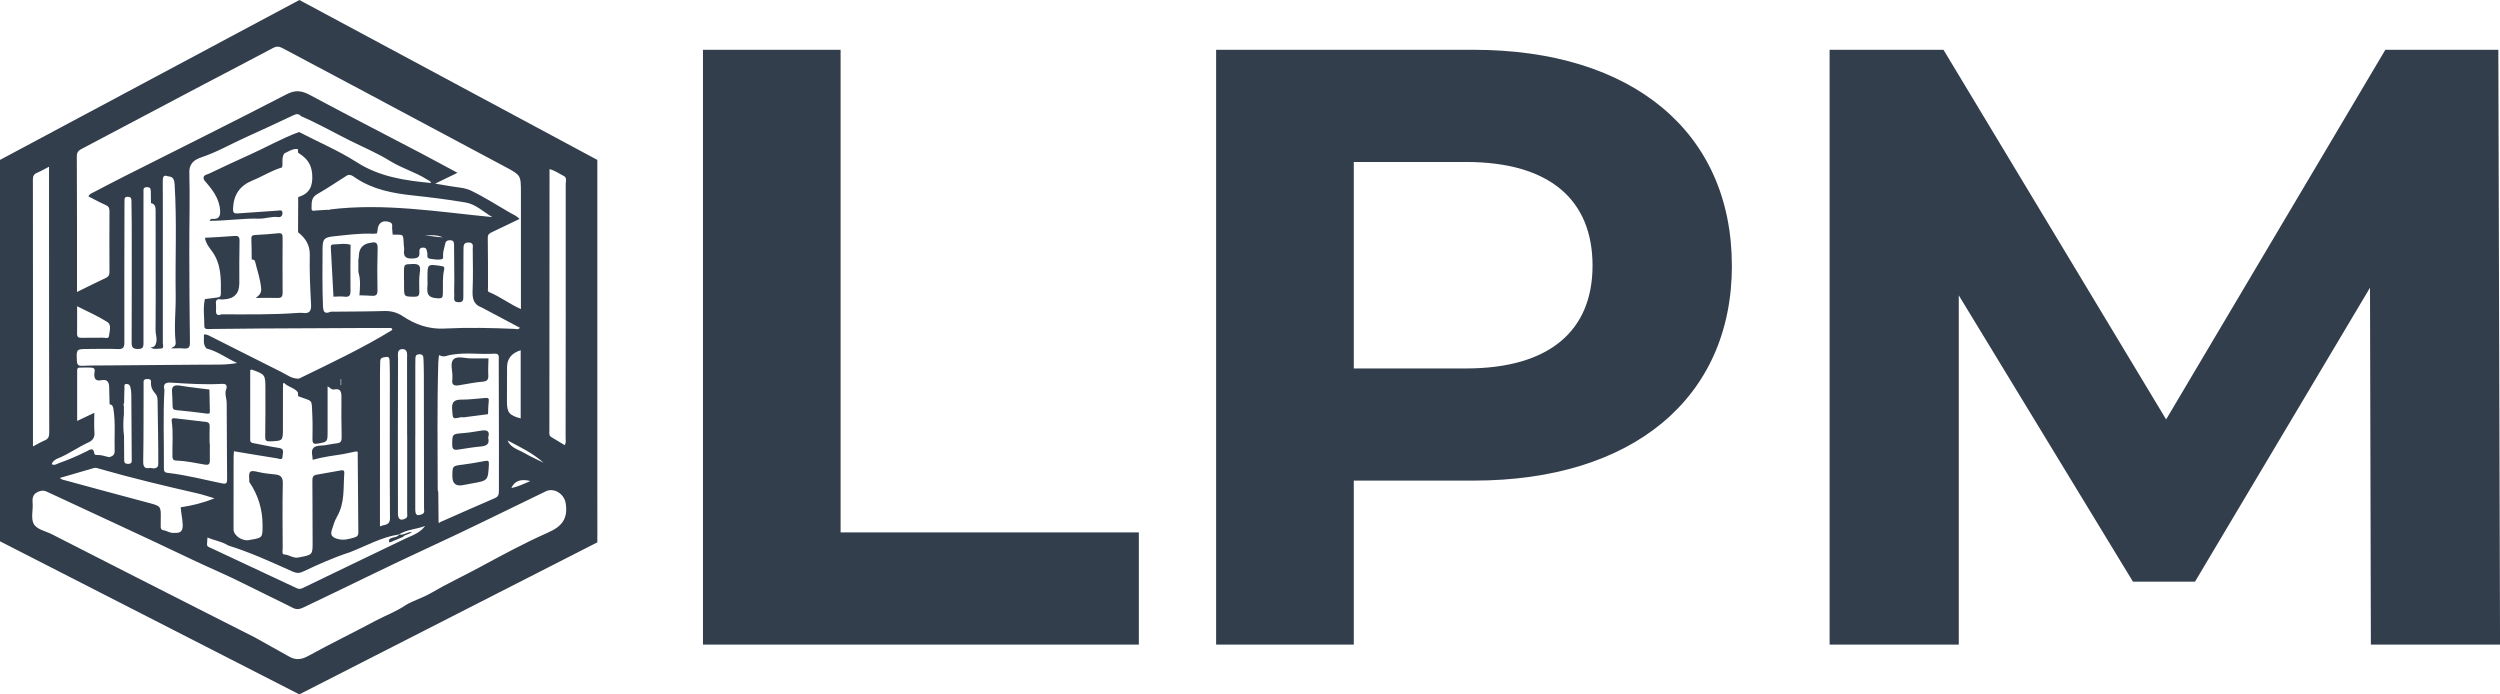 <?xml version="1.0" encoding="UTF-8"?>
<svg id="Layer_2" data-name="Layer 2" xmlns="http://www.w3.org/2000/svg" viewBox="0 0 665.21 184.77">
  <defs>
    <style>
      .cls-1 {
        fill: #323e4c;
      }
    </style>
  </defs>
  <g id="Layer_1-2" data-name="Layer 1">
    <g>
      <path class="cls-1" d="M79.66,0L0,42.55v101.48l79.65,40.73,79.29-40.45V42.55L79.66,0Zm70.87,83.1c0,11.15-.01,22.29-.03,33.44,0,.57,.2,1.18-.25,1.9-1.19-.72-2.35-1.44-3.54-2.13-.67-.39-.53-1-.53-1.6,.02-21.87,.03-43.74,.04-65.6v-4.1c1.45,.34,2.56,1.2,3.78,1.81,.93,.46,.52,1.41,.53,2.12,.02,11.39,.01,22.77,0,34.16Zm-11.08,37.41c-1.57-.93-3.59-1.34-4.39-3.31,3.35,1.74,6.74,3.39,9.58,5.93-1.73-.87-3.52-1.64-5.19-2.63Zm1.66,7.48c-1.78,.8-3.3,1.5-5.05,1.88q1.25-2.86,5.05-1.88Zm-8.37,2.68c0,.85-.11,1.46-1.03,1.86-4.88,2.09-9.73,4.26-14.59,6.4h0c-.09,.09-.18,.17-.28,.26-.05-.07-.09-.15-.14-.23-.02-2.65-.05-5.31-.08-7.96-.05-.24-.15-.46-.15-.7-.02-11.26-.18-22.51,.15-33.76,.02-.66,.12-1.32,.19-2.04,.6,.25,1.16,.44,1.76,.26,4.28-1.24,8.66-.37,12.99-.65,1.43-.09,1.14,.93,1.15,1.71,.03,7.74,.04,15.49,.05,23.23,0,3.87-.03,7.75-.01,11.62Zm-14.45-43.24c-4.18,.2-7.72-1.05-11.04-3.25-1.6-1.06-3.19-1.48-5.09-1.42-4.71,.14-9.44,.13-14.15,.18-1.4,.58-2,.33-2.07-1.41-.2-5.09-.15-10.17-.11-15.26,.02-2.62,.33-3.11,2.98-3.39,3.53-.37,7.07-.85,10.65-.68,.28-.03,.56-.06,.84-.09,.06-.29,.14-.58,.16-.88,.15-1.96,1.36-2.77,3.24-2.12,1.02,.36,.52,1.3,.67,1.99,.04,.44,.07,.88,.11,1.33,2.92,.14,2.81-.56,2.96,2.82,.02,.42,.15,.86,.09,1.26-.29,2.01,.71,2.38,2.47,2.26,1.17-.08,1.68-.4,1.6-1.58-.04-.7,0-1.32,1.02-1.3,1.02,.01,.89,.75,1.07,1.35,.17,.56-.34,1.45,.71,1.6,1.07,.15,2.16,.41,3.23,.1,.39-.11,.27-.64,.26-.98-.03-1.05,.37-2.01,.56-3.02,.16-.88,.68-1.03,1.42-1.01,.86,.02,.94,.61,.95,1.25,.03,3.15,.05,6.3,.07,9.44,0,1.33-.08,2.66-.01,3.99,.03,.72-.4,1.76,1.08,1.81,1.45,.05,1.33-.82,1.33-1.75,0-4.12,.03-8.23,.04-12.35,0-.98,.03-1.83,1.39-1.79,1.41,.03,1.07,1.05,1.07,1.81,.03,3.57,.12,7.15-.03,10.71-.09,2.1,.05,3.88,2.32,4.72,3.4,1.8,6.81,3.61,10.26,5.44-.43,.63-.94,.33-1.35,.31-6.23-.28-12.47-.4-18.69-.1Zm-69.67,52.13c.05,1.6-.46,2.35-2.09,2.22-1.15,.21-2.07-.56-3.14-.72-.52-.08-.63-.52-.63-.96-.01-.67,0-1.33,.01-2,.06-3.51,.05-3.43-3.45-4.36-7.59-2-15.17-4.09-22.75-6.14-.16-.05-.29-.18-.66-.42,3.15-.91,6.11-1.77,9.06-2.64,.57-.17,1.08,.07,1.59,.22,8.63,2.47,17.36,4.56,26.11,6.55,1.37,.32,2.71,.79,4.39,1.28-3.11,1.27-6.01,1.95-8.98,2.39,.09,1.54,.48,3.02,.53,4.57ZM8.74,47.85c0-1.02,.28-1.53,1.19-1.91,.98-.41,1.91-.96,3.12-1.58,0,6.38,0,12.47,0,18.57,0,17.38,0,34.76,.05,52.14,0,1.03-.2,1.7-1.21,2.12-.98,.4-1.89,.96-3.12,1.6v-7.54c0-21.13,.02-42.27-.02-63.41ZM72.7,12.75c.96-.52,1.63-.38,2.49,.07,6.72,3.6,13.46,7.15,20.19,10.73,13.05,6.95,26.08,13.92,39.12,20.88,4.08,2.18,4.1,2.18,4.11,6.8,.02,10.29,0,20.58,0,31.01-3.02-1.32-5.54-3.33-8.51-4.53-.45-.19-.25-.75-.25-1.13-.02-4.43,.02-8.85-.06-13.28-.02-.96,.48-1.23,1.16-1.55,2.39-1.13,4.77-2.28,7.3-3.5-.8-.83-1.7-1.17-2.51-1.63-3.45-1.99-6.81-4.16-10.39-5.89-1.73-.84-3.86-.87-5.81-1.24-1.11-.21-2.23-.38-3.75-.63,2.12-1.03,3.91-1.89,5.94-2.88-3.53-1.89-6.84-3.7-10.18-5.45-9.69-5.07-19.42-10.07-29.06-15.24-2.19-1.17-3.84-1.44-6.24-.2-14.33,7.42-28.78,14.58-43.18,21.84-2.76,1.38-5.48,2.84-8.21,4.25-.48,.25-1.02,.4-1.34,1.07,1.5,.76,2.96,1.58,4.49,2.25,.77,.33,1.12,.71,1.12,1.58-.03,5.45-.03,10.91,0,16.36,0,.78-.28,1.19-.98,1.52-2.45,1.15-4.87,2.36-7.66,3.73v-2.66c0-11.15,.02-22.3-.05-33.46-.01-1.29,.68-1.64,1.54-2.09,10.91-5.76,21.8-11.53,32.71-17.28,6-3.16,12.04-6.26,18.01-9.46Zm15.03,42.99c-.13,.16-.28,.21-.46,.07-1.08,.06-2.16,.13-3.24,.2-.55,.1-1.17,.26-1.13-.61,.06-1.38-.17-2.78,1.44-3.7,2.76-1.58,5.39-3.37,8.08-5.07,.89-.33,1.55,.28,2.15,.68,4.67,3.15,9.96,4.13,15.43,4.71,4.63,.49,9.25,1.08,13.84,1.85,2.72,.45,4.76,2.47,7.15,3.9-14.4-1.4-28.73-3.81-43.25-2.03Zm30.08,7.39c-1.65,.01-3.27-.48-4.92-.4,1.68-.25,3.32-.24,4.92,.4Zm-14.03,74.64c.02,2.15-1.49,1.72-2.68,2.3,0-1.79,0-3.42,0-5.05,0-12,0-24,.01-35.99,0-.97,.05-1.93,.06-2.9,.01-1.07,.88-1.03,1.54-1.15,.9-.16,.94,.56,.96,1.17,.04,1.03,.06,2.06,.06,3.09,0,12.85-.06,25.69,.03,38.54Zm-24.14-37.04c-1.86,.18-3.24-.99-4.76-1.74-6.34-3.16-12.67-6.38-19-9.56-.48-.24-.97-.51-1.62-.43,.1,1.28-.38,2.65,.72,3.74,2.96,.73,5.36,2.62,8.12,3.85-2.99,.57-5.96,.4-8.93,.44-8.42,.06-16.84,.13-25.27,.2-2.3,.02-4.6-.01-6.9,.11-1.08,.06-1.49-.17-1.54-1.32-.14-3.16-.19-3.16,3.03-3.16,2.61,0,5.22-.11,7.82,.02,1.5,.07,1.79-.44,1.78-1.84-.03-12.12,.01-24.24,.03-36.35,0-.42,.02-.85,.01-1.27,0-.57-.02-1.05,.82-1.06,.86-.01,1.02,.4,1.03,1.11,.01,2.12,.06,4.24,.07,6.36,0,10.42,.03,20.85-.02,31.26,0,1.3,.24,1.74,1.65,1.77,1.5,.03,1.5-.68,1.5-1.77-.02-12.85,0-25.69,0-38.54,0-.55,.03-1.09,0-1.64-.04-.7,.08-1.12,.96-1.11,.87,.01,.98,.48,.99,1.15,0,1.03,.03,2.06,.04,3.09,1.15,.26,1.25,1.1,1.24,2.08-.02,4.84,.01,9.68,.01,14.53,0,5.72,.05,11.45-.03,17.18-.01,1.08,.44,2.09,.2,3.22-.2,.93-.58,1.38-1.52,1.38,.8,.64,1.74,.33,2.6,.33,1.13,0,.65-.98,.66-1.5,.02-8.16,.01-16.32,0-24.48,0-6.23,.02-12.45-.02-18.68,0-1.12,.27-1.62,1.43-1.18,1.45,.07,1.66,1.02,1.73,2.23,.61,9.8,.13,19.61,.28,29.42,.06,4.17-.48,8.35-.01,12.51,.13,1.11-.68,1.19-1.23,1.63,1.15,0,2.31-.09,3.44,.02,1.3,.11,1.61-.36,1.59-1.63-.11-8.17-.16-16.33-.17-24.5-.01-6.9,.19-13.8,.01-20.69-.06-2.62,1.58-3.5,3.33-4.09,4.13-1.39,7.87-3.58,11.82-5.35,4.24-1.9,8.44-3.88,12.64-5.85,.75-.36,1.37-.37,1.93,.29,4.43,1.92,8.62,4.29,12.93,6.45,3.61,1.81,7.37,3.37,10.78,5.49,3.15,1.95,6.72,2.94,9.82,4.91,.39,.25,.9,.36,1.09,.94-6.94-.67-13.65-1.61-19.76-5.51-4.86-3.11-10.25-5.4-15.39-8.06-4.6,1.68-8.83,4.13-13.29,6.12-3.58,1.6-7.12,3.27-10.66,4.96-.65,.31-1.85,.36-1.33,1.67,2.06,2.39,4.09,4.77,4.28,8.16,.09,1.5-.34,2.31-1.96,2.2-.37-.02-.72,.06-.82,.51,4.39,.04,8.74-.69,13.13-.57,1.72,.05,3.39-.68,5.17-.41,.54,.09,1.12-.32,1.07-1.12-.06-.93-.75-.64-1.2-.61-3.08,.2-6.14,.42-9.21,.64-.54,.04-1.08,.09-1.61,.11-1.04,.04-1.18-.37-1.12-1.43,.17-3.6,1.83-5.97,5.15-7.33,2.66-1.08,5.11-2.67,7.89-3.49,.29-1.23-.21-2.58,.6-3.72,1.15-.51,2.21-1.34,3.59-1.15,.03,.33,.06,.66,.09,.99,2.14,1.29,3.51,2.86,3.73,5.64,.24,3.18-.64,5.21-3.72,6.14-.01,3.12-.03,6.23-.04,9.35,1.95,1.57,3.19,3.35,3.12,6.1-.1,4.34,.1,8.69,.34,13.03,.1,1.8-.37,2.61-2.23,2.34-.41-.06-.84,0-1.27,0-6.78,.51-13.56,.38-20.35,.38-.97,.41-1.48,.14-1.45-.96,.02-.59,.07-1.19,0-1.78-.15-1.22,.45-1.45,1.47-1.2,.18-.01,.36-.03,.54-.04q4.2-.16,4.2-4.28c0-3.75-.03-7.5,.06-11.24,.02-1.17-.34-1.45-1.44-1.35-2.59,.22-5.18,.33-7.78,.48,.21,1.28,.95,2.35,1.68,3.29,2.73,3.52,2.61,7.59,2.57,11.68-.01,.61-.3,.85-.86,.91-1.13,.14-2.26,.29-3.39,.44-.55,2.39-.13,4.8-.15,7.2-.01,.98,.97,.75,1.56,.75,4.48-.02,8.95-.1,13.42-.13,9.61-.06,19.23-.1,28.84-.14h5.96c.09,.17,.17,.34,.26,.51-7.94,4.88-16.4,8.84-24.78,12.93Zm10.97,24.45c-2.14,.37-4.28,.77-6.42,1.14-1.04,.18-1.07,.88-1.07,1.74,.05,5.33,.03,10.66,.06,16,.02,3.56,.03,3.56-3.58,4.24-1.45,.41-2.59-.69-3.97-.77-.7-.04-.41-1.02-.41-1.57-.02-5.79-.1-11.58,.03-17.37,.03-1.68-.64-2.21-2.07-2.35-1.56-.15-3.11-.32-4.64-.69-2.07-.5-2.39-.17-2.22,1.97,.02,.24,.01,.48,.01,.72,2.34,3.44,3.52,7.23,3.53,11.39,.02,3.47,.03,3.47-3.33,4.02-1.86,.55-4.4-1.07-4.39-2.8,0-6.42,.01-12.83,.02-19.24,0-.47,.05-.95,.08-1.54,3.9,.65,7.69,1.3,11.5,1.89,.55,.09,1.48,.63,1.45-.59-.02-.81,.67-1.96-1-2.19-2.2-.3-4.39-.83-6.58-1.23-.57-.1-1.04-.17-1.04-.94,.02-6.21,.01-12.41,.01-18.54,.26-.1,.33-.15,.37-.14,3.64,1.32,3.66,1.32,3.67,5.14,.01,4.24,.02,8.47-.05,12.71-.02,1.06,.28,1.3,1.31,1.26,3.42-.14,3.41-.1,3.4-3.59,0-3.39,0-6.77,.01-10.16,0-.37,.01-.75,.02-1.12-.02-.11-.02-.21,.02-.32-.05-.34,.06-.44,.37-.24,.07,0,.12,.03,.14,.11,1.05,.91,2.57,1.11,3.43,2.28,.02,.34,.04,.68,.06,1.02,4.1,1.59,3.55,.44,3.78,5.27,.1,2.05,.05,4.11,.03,6.17-.01,.97,.21,1.39,1.37,1.18,2.63-.47,2.65-.4,2.66-3.12,.01-3.97,0-7.95,0-12.12,.74,.41,1.07,.96,1.68,.84,1.84-.38,2.02,.67,2,2.14-.05,3.51-.01,7.02,.06,10.53,.02,1.02-.2,1.56-1.31,1.66-1.44,.14-2.86,.57-4.3,.61-1.78,.05-2.55,.73-2.23,2.52,.07,.41,.09,.83,.13,1.25,2.71-.76,5.41-1.1,8.1-1.52,1.05-.22,2.11-.43,3.15-.65,.46-.1,.87-.12,.73,.56,.05,6.97,.1,13.93,.17,20.9,0,.8-.26,1.15-1.06,1.38-1.56,.45-2.97,.87-4.69,.32-1.49-.49-1.66-1.21-1.29-2.38,.38-1.21,.76-2.45,1.39-3.54,2.09-3.62,1.62-7.62,1.91-11.51,.07-.9-.48-.82-1.04-.72Zm.04-22.68v-1.69s.09,.06,.13,.09v1.59s-.08,0-.13,0Zm-46.9,1.21c-.42-1.58,.31-2,1.78-1.9,4.49,.3,8.99,.58,13.51,.33,.88-.05,1.42,.18,1.24,1.21-.65,1.3,.03,2.58,.04,3.87,.06,6.79,.04,13.57,.11,20.36,.01,1.22-.49,1.21-1.43,1.02-4.8-.98-9.54-2.23-14.42-2.78-.8-.09-.98-.48-.97-1.21,.06-6.96-.26-13.93,.15-20.9Zm-5.55-2.02c-.02-.79,.49-.82,1.08-.84,.61-.02,.95,.2,.9,.82-.1,1.23,.37,2.22,1.18,3.09,.48,.52,.56,1.17,.57,1.85,.07,5.62,.21,11.24,.19,16.86,0,1.23-1.12,1.28-2.12,1.02-1.52,.32-1.92-.26-1.89-1.8,.11-6.34,.08-12.67,.1-19.02,0-.66,.01-1.32,0-1.98Zm-5.2,14.34c-.25-1.94-.23-3.89-.03-5.83v-2.16c-.15-.28-.13-.55,.06-.81,.02-1.33,.02-2.66,.09-3.99,.02-.4-.24-1.07,.56-1.08,.56,0,.91,.33,1.02,.86,.12,.59,.24,1.2,.24,1.8,.05,5.76,.09,11.51,.11,17.26,0,.63,.16,1.34-.94,1.35-1.14,.01-1.07-.64-1.07-1.41,0-2-.02-3.99-.04-5.99Zm-12.47-34.54c2.71,1.38,5.49,2.58,8.01,4.17,1.23,.77,.59,2.48,.46,3.73-.08,.86-1.1,.44-1.69,.46-1.88,.05-3.75-.02-5.63,.03-.86,.02-1.19-.25-1.17-1.12,.03-2.36,.01-4.71,.01-7.27Zm-4.99,40.43c2.8-1.15,5.23-2.94,7.97-4.19,1.14-.52,1.73-1.29,1.62-2.67-.14-1.66-.03-3.35-.03-5.22-1.57,.74-2.96,1.39-4.57,2.16,0-4.59,0-8.98,0-13.37,0-.47,.09-.83,.67-.82,1.09,.01,2.19-.07,3.27,.03,1.06,.1,.67,1.06,.63,1.59-.1,1.48,.51,2.01,1.9,1.73,1.57-.31,2.03,.53,2.05,1.9,.02,1.51,.07,3.02,.11,4.53,.73,.07,.91,.51,1.02,1.21,.59,3.72,.21,7.46,.33,11.19,.03,1.07-.61,1.44-1.48,1.66-1.05-.22-2.07-.64-3.17-.59-.29,.01-.69,.01-.75-.36-.26-1.85-1.26-1-2.11-.58-2.38,1.18-4.81,2.24-7.32,3.11-.58,.2-1.16,.72-1.91,.27,.3-.88,1.06-1.3,1.79-1.6Zm39.65,21.11c1.92,.8,3.88,1.04,5.54,2.12,5.93,1.83,11.55,4.43,17.2,6.96,1.03,.46,1.79,.42,2.82-.07,4.03-1.91,8.1-3.73,12.35-5.1,4.32-1.68,8.4-4.03,13.08-4.74,2.09-1.34,4.64-1.35,6.94-2.26-1.27,1.77-3.25,2.48-5.14,3.32-9.15,4.4-18.3,8.78-27.43,13.21-.63,.3-1.06,.29-1.66,.01-7.58-3.57-15.19-7.1-22.77-10.67-.43-.2-1.11-.32-1.03-1.07,.03-.52,.06-1.04,.11-1.7Zm51.74-50.14c1.7-.1,1.38,1.53,1.38,2.6,.03,6.78,.02,13.57,.02,20.35h.02c0,6.85,0,13.69-.01,20.54,0,.56,.26,1.21-.49,1.6-1.25,.65-1.96,.21-1.96-1.31-.01-7.03-.02-14.06-.02-21.08s0-13.45,.04-20.17c0-.95-.33-2.44,1.02-2.52Zm3.56,22.88h.02c0-6.24,0-12.47,0-18.71,0-.49,.01-.97,.02-1.45,.01-.69,.02-1.31,1.02-1.35,1.12-.04,1.11,.69,1.14,1.43,.05,1.27,.09,2.54,.09,3.81,.02,11.93,.04,23.85,.05,35.77,0,.55,.29,1.2-.53,1.54-1.3,.56-1.8,.26-1.8-1.25-.01-6.6,0-13.2,0-19.8Zm24.43-18.09q0-3.35,3.63-4.49v18.14c-3.05-.79-3.68-1.59-3.66-4.56,.02-3.03,.02-6.06,.03-9.09Zm10.86,44.05c-6.22,2.74-12.22,6.01-18.21,9.24-4.28,2.31-8.7,4.37-12.91,6.84-2.09,1.23-4.52,1.91-6.66,3.16-2.5,1.74-5.38,2.77-8.06,4.2-5.93,3.17-11.98,6.1-17.87,9.34-1.83,1.01-3.33,1.2-5.08,.22-3.04-1.7-6.08-3.4-9.11-5.09-5.05-2.55-10.09-5.11-15.14-7.67-12.98-6.6-25.98-13.18-38.94-19.82-1.7-.87-4.08-1.25-4.87-2.85-.75-1.52-.07-3.69-.25-5.56-.15-1.64,.34-2.57,1.94-3.06,.72-.22,1.22-.15,1.86,.15,12.81,5.99,25.68,11.86,38.43,17.96,4.68,2.24,9.48,4.23,14.12,6.58,4.26,2.16,8.59,4.18,12.85,6.35,1.06,.55,1.84,.4,2.86-.09,11.3-5.35,22.48-10.95,33.85-16.18,10.29-4.74,20.42-9.79,30.62-14.71,2.28-1.1,4.94,.73,5.32,3.18,.64,4.13-1.03,6.18-4.76,7.81Z"/>
      <g>
        <path class="cls-1" d="M0,44.19c0,1.8,0,3.59,0,5.39v-5.62c0,.07,0,.15,0,.24Zm158.95,85.48v12.91c.01-.09,.02-.2,.02-.3,0-4.2-.02-8.4-.02-12.6Z"/>
        <path class="cls-1" d="M66.97,69.06c-.02-1.81,0-3.62-.09-5.43-.04-.78,.19-1.06,.97-1.1,2.05-.11,4.1-.24,6.14-.46,1.04-.12,1.22,.3,1.21,1.2-.03,4.89-.03,9.78,0,14.67,0,1.03-.37,1.37-1.37,1.34-1.93-.06-3.86-.01-5.8,0,.86-.59,1.56-1.3,1.47-2.44-.19-2.51-1.06-4.88-1.64-7.31-.08-.36-.5-.49-.9-.47Z"/>
        <path class="cls-1" d="M125.46,95.37h4.52c-.03,1.47-.13,2.95-.05,4.42,.06,1.19-.25,1.67-1.54,1.77-2.09,.17-4.15,.62-6.22,.95-1.18,.19-2.07,.04-1.8-1.51,.03-.18-.02-.36,0-.54,.16-1.67-.77-3.81,.35-4.88,1.02-.97,3.12-.16,4.75-.22Z"/>
        <path class="cls-1" d="M120.37,126.79c0-2.86,0-2.82,2.86-3.17,1.97-.25,3.93-.62,5.88-.97,.76-.14,1.03-.04,.98,.88-.24,4.34-.2,4.34-4.45,5.09-.83,.15-1.66,.32-2.49,.47q-2.77,.5-2.78-2.29Z"/>
        <path class="cls-1" d="M123.34,111.05c-.24-.01-.49-.08-.72-.03-2.26,.51-2.12,.5-2.31-1.96-.15-1.88,.34-2.71,2.33-2.72,2.17,0,4.35-.27,6.52-.45,.69-.06,.99,.07,.89,.87-.14,1.14-.14,2.3-.2,3.45-2.17,.28-4.34,.56-6.5,.84Z"/>
        <path class="cls-1" d="M129.89,116.46c.46,1.69-.4,2.2-1.94,2.34-2.04,.18-4.07,.54-6.09,.84-1.01,.15-1.52-.04-1.53-1.27,0-2.89-.02-2.9,2.93-3.13,1.56-.12,3.11-.38,4.65-.64,1.52-.25,2.57-.08,1.98,1.87Z"/>
        <path class="cls-1" d="M95.37,69.06c.04-.29,.11-.58,.11-.87q.04-3.25,3.28-3.61c1.34-.33,1.77,.15,1.72,1.56-.11,3.69-.12,7.38-.04,11.07,.03,1.25-.41,1.58-1.54,1.49-1.08-.09-2.17-.08-3.26-.12,.15-2.08,.36-4.15-.28-6.19,0-1.1,0-2.21-.01-3.31Z"/>
        <path class="cls-1" d="M88.73,78.94c-.23-4.28-.46-8.55-.69-12.83-.03-.48-.12-1.04,.61-1.06,1.54-.03,3.09-.38,4.63,.08-.02,4.03-.08,8.06-.02,12.09,.02,1.28-.2,1.91-1.64,1.72-.95-.13-1.92-.01-2.88,0Z"/>
        <path class="cls-1" d="M107.49,74.53c0-.67,0-1.33,0-2,0-2.31,.01-2.2,2.3-2.28,1.7-.06,2.19,.42,1.93,2.14-.26,1.72-.18,3.5-.14,5.26,.03,1.05-.36,1.32-1.37,1.31-2.67-.04-2.68,0-2.7-2.61,0-.61,0-1.21,0-1.82h-.01Z"/>
        <path class="cls-1" d="M113.74,74.78c0-.3,0-.6,0-.9,0-3.66,0-3.64,3.59-3.11,.65,.09,1.03,.2,.85,.96-.49,2.08-.27,4.2-.34,6.3-.04,1.14-.07,1.44-1.63,1.33-2.73-.2-2.6-1.66-2.46-3.49,.03-.36,0-.72,0-1.08h-.02Z"/>
        <path class="cls-1" d="M55.84,118.03c0,1.51-.03,3.02,0,4.53,.02,.99-.43,1.23-1.33,1.07-2.55-.47-5.09-.99-7.69-1.09-.84-.04-.92-.51-.94-1.19-.06-3.08,.26-6.16-.19-9.23-.13-.88,.39-.88,.96-.81,2.69,.31,5.38,.65,8.07,.94,.84,.09,1.1,.46,1.07,1.27-.06,1.51-.02,3.02-.02,4.53h.05Z"/>
        <path class="cls-1" d="M45.78,104.41c-.21-1.82,.75-2.03,2.26-1.78,2.55,.42,5.12,.69,7.68,1.02,.04,1.93,.08,3.86,.12,5.79-.01,.15-.02,.29-.03,.44-.37,.37-.81,.12-1.22,.13-.14-.02-.28-.05-.42-.07-2.37-.28-4.74-.6-7.12-.8-.83-.07-1.15-.29-1.13-1.15,.02-1.19-.09-2.39-.14-3.58Z"/>
        <path class="cls-1" d="M106.22,142.22c1.19,.29,2.14-.7,3.36-.68-.69,.72-1.76,.59-2.35,1.32-1.19,.5-2.38,1-3.57,1.5-.45-.79,.09-1.05,.69-1.26,.66-.22,1.44-.18,1.87-.89Z"/>
      </g>
    </g>
    <g>
      <path class="cls-1" d="M187.04,13.25h36.63V141.67h79.36v29.84h-115.98V13.25Z"/>
      <path class="cls-1" d="M460.83,70.68c0,35.27-26.45,57.2-68.73,57.2h-31.88v43.64h-36.63V13.25h68.5c42.28,0,68.73,21.93,68.73,57.43Zm-37.08,0c0-17.41-11.3-27.58-33.69-27.58h-29.84v54.94h29.84c22.38,0,33.69-10.17,33.69-27.36Z"/>
      <path class="cls-1" d="M630.85,171.51l-.23-94.96-46.57,78.23h-16.5l-46.35-76.19v92.92h-34.37V13.25h30.3l59.24,98.35,58.33-98.35h30.07l.45,158.26h-34.37Z"/>
    </g>
  </g>
</svg>